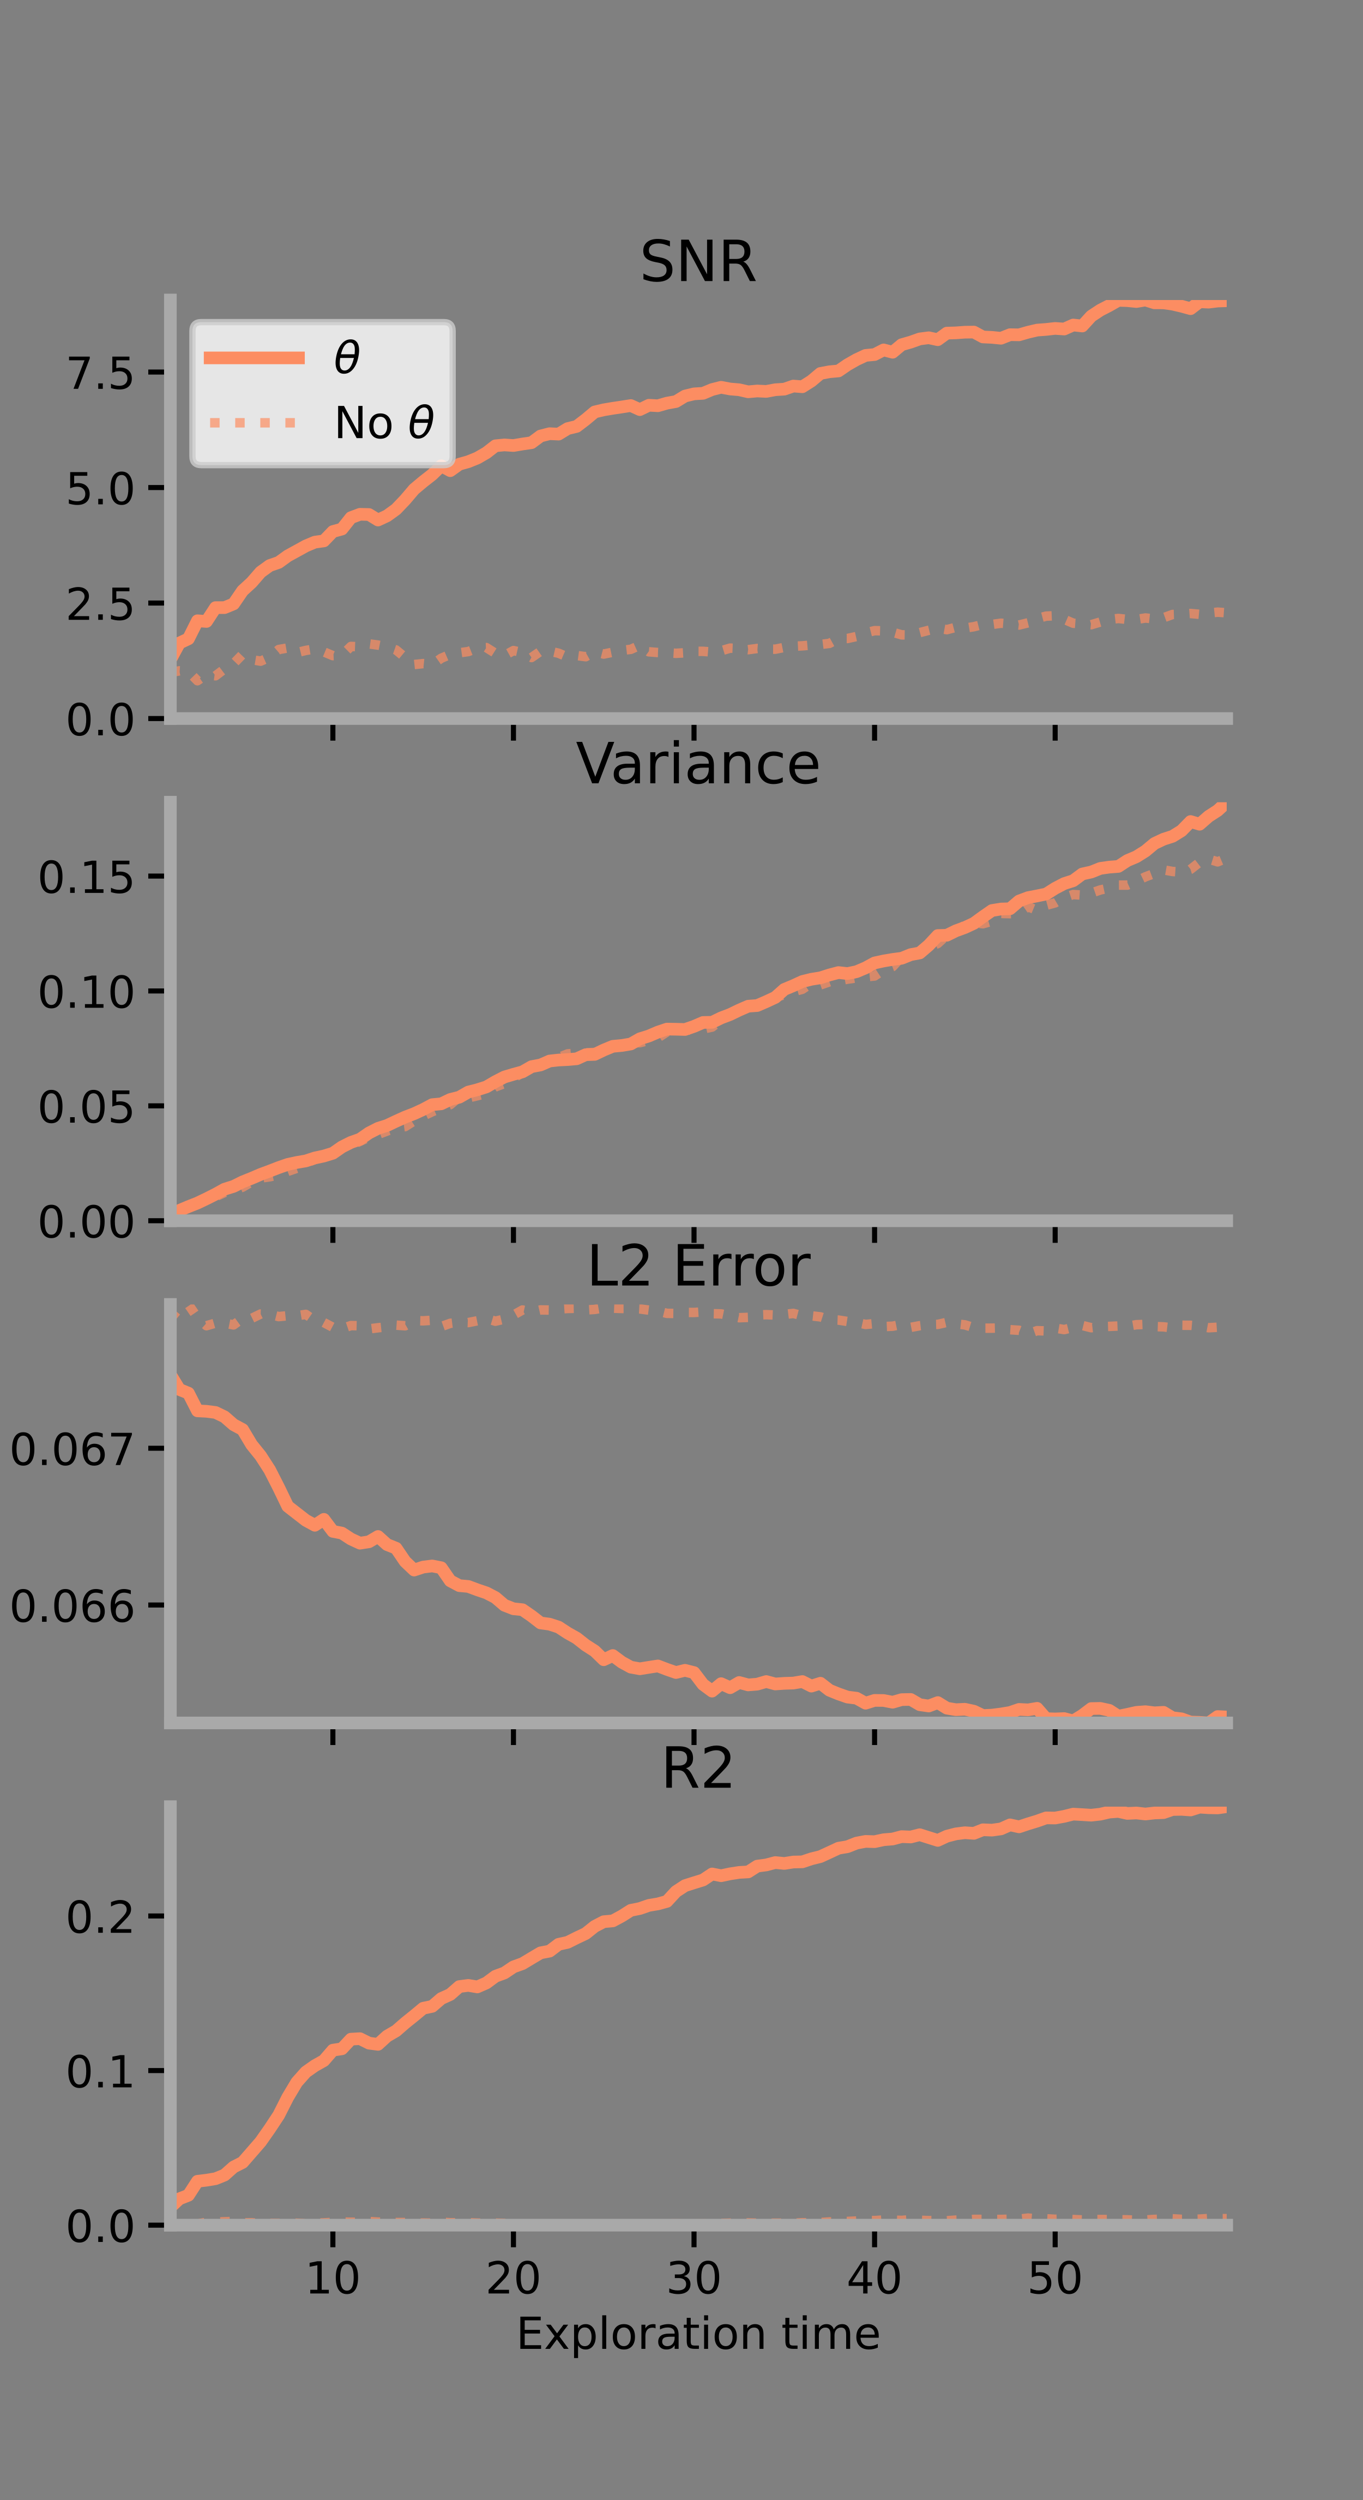 <?xml version="1.0" encoding="utf-8" standalone="no"?>
<!DOCTYPE svg PUBLIC "-//W3C//DTD SVG 1.1//EN"
  "http://www.w3.org/Graphics/SVG/1.1/DTD/svg11.dtd">
<!-- Created with matplotlib (https://matplotlib.org/) -->
<svg height="396pt" version="1.1" viewBox="0 0 216 396" width="216pt" xmlns="http://www.w3.org/2000/svg" xmlns:xlink="http://www.w3.org/1999/xlink">
 <rect x="0" y="0" width="216" height="396" fill="#808080" stroke="none"/>
 <defs>
  <style type="text/css">*{stroke-linecap:butt;stroke-linejoin:round;}</style>
 </defs>
 <g id="figure_1">
  <g id="patch_1">
   <path d="M 0 396 
L 216 396 
L 216 0 
L 0 0 
z
" style="fill:none;"/>
  </g>
  <g id="axes_1">
   <g id="patch_2">
    <path d="M 27 113.807 
L 194.4 113.807 
L 194.4 47.52 
L 27 47.52 
z
" style="fill:none;"/>
   </g>
   <g id="matplotlib.axis_1">
    <g id="xtick_1">
     <g id="line2d_1">
      <defs>
       <path d="M 0 0 
L 0 3.5 
" id="m06e6e4e1d8" style="stroke:#000000;stroke-width:0.8;"/>
      </defs>
      <g>
       <use style="stroke:#000000;stroke-width:0.8;" x="52.754" xlink:href="#m06e6e4e1d8" y="113.807"/>
      </g>
     </g>
    </g>
    <g id="xtick_2">
     <g id="line2d_2">
      <g>
       <use style="stroke:#000000;stroke-width:0.8;" x="81.369" xlink:href="#m06e6e4e1d8" y="113.807"/>
      </g>
     </g>
    </g>
    <g id="xtick_3">
     <g id="line2d_3">
      <g>
       <use style="stroke:#000000;stroke-width:0.8;" x="109.984" xlink:href="#m06e6e4e1d8" y="113.807"/>
      </g>
     </g>
    </g>
    <g id="xtick_4">
     <g id="line2d_4">
      <g>
       <use style="stroke:#000000;stroke-width:0.8;" x="138.599" xlink:href="#m06e6e4e1d8" y="113.807"/>
      </g>
     </g>
    </g>
    <g id="xtick_5">
     <g id="line2d_5">
      <g>
       <use style="stroke:#000000;stroke-width:0.8;" x="167.215" xlink:href="#m06e6e4e1d8" y="113.807"/>
      </g>
     </g>
    </g>
   </g>
   <g id="matplotlib.axis_2">
    <g id="ytick_1">
     <g id="line2d_6">
      <defs>
       <path d="M 0 0 
L -3.5 0 
" id="m7961f5f1ba" style="stroke:#000000;stroke-width:0.8;"/>
      </defs>
      <g>
       <use style="stroke:#000000;stroke-width:0.8;" x="27" xlink:href="#m7961f5f1ba" y="113.807"/>
      </g>
     </g>
     <g id="text_1">
      <!-- 0.0 -->
      <g transform="translate(10.368 116.466)scale(0.07 -0.07)">
       <defs>
        <path d="M 31.781 66.406 
Q 24.172 66.406 20.328 58.906 
Q 16.5 51.422 16.5 36.375 
Q 16.5 21.391 20.328 13.891 
Q 24.172 6.391 31.781 6.391 
Q 39.453 6.391 43.281 13.891 
Q 47.125 21.391 47.125 36.375 
Q 47.125 51.422 43.281 58.906 
Q 39.453 66.406 31.781 66.406 
z
M 31.781 74.219 
Q 44.047 74.219 50.516 64.516 
Q 56.984 54.828 56.984 36.375 
Q 56.984 17.969 50.516 8.266 
Q 44.047 -1.422 31.781 -1.422 
Q 19.531 -1.422 13.062 8.266 
Q 6.594 17.969 6.594 36.375 
Q 6.594 54.828 13.062 64.516 
Q 19.531 74.219 31.781 74.219 
z
" id="DejaVuSans-48"/>
        <path d="M 10.688 12.406 
L 21 12.406 
L 21 0 
L 10.688 0 
z
" id="DejaVuSans-46"/>
       </defs>
       <use xlink:href="#DejaVuSans-48"/>
       <use x="63.623" xlink:href="#DejaVuSans-46"/>
       <use x="95.41" xlink:href="#DejaVuSans-48"/>
      </g>
     </g>
    </g>
    <g id="ytick_2">
     <g id="line2d_7">
      <g>
       <use style="stroke:#000000;stroke-width:0.8;" x="27" xlink:href="#m7961f5f1ba" y="95.514"/>
      </g>
     </g>
     <g id="text_2">
      <!-- 2.5 -->
      <g transform="translate(10.368 98.174)scale(0.07 -0.07)">
       <defs>
        <path d="M 19.188 8.297 
L 53.609 8.297 
L 53.609 0 
L 7.328 0 
L 7.328 8.297 
Q 12.938 14.109 22.625 23.891 
Q 32.328 33.688 34.812 36.531 
Q 39.547 41.844 41.422 45.531 
Q 43.312 49.219 43.312 52.781 
Q 43.312 58.594 39.234 62.25 
Q 35.156 65.922 28.609 65.922 
Q 23.969 65.922 18.812 64.312 
Q 13.672 62.703 7.812 59.422 
L 7.812 69.391 
Q 13.766 71.781 18.938 73 
Q 24.125 74.219 28.422 74.219 
Q 39.75 74.219 46.484 68.547 
Q 53.219 62.891 53.219 53.422 
Q 53.219 48.922 51.531 44.891 
Q 49.859 40.875 45.406 35.406 
Q 44.188 33.984 37.641 27.219 
Q 31.109 20.453 19.188 8.297 
z
" id="DejaVuSans-50"/>
        <path d="M 10.797 72.906 
L 49.516 72.906 
L 49.516 64.594 
L 19.828 64.594 
L 19.828 46.734 
Q 21.969 47.469 24.109 47.828 
Q 26.266 48.188 28.422 48.188 
Q 40.625 48.188 47.75 41.5 
Q 54.891 34.812 54.891 23.391 
Q 54.891 11.625 47.562 5.094 
Q 40.234 -1.422 26.906 -1.422 
Q 22.312 -1.422 17.547 -0.641 
Q 12.797 0.141 7.719 1.703 
L 7.719 11.625 
Q 12.109 9.234 16.797 8.062 
Q 21.484 6.891 26.703 6.891 
Q 35.156 6.891 40.078 11.328 
Q 45.016 15.766 45.016 23.391 
Q 45.016 31 40.078 35.438 
Q 35.156 39.891 26.703 39.891 
Q 22.75 39.891 18.812 39.016 
Q 14.891 38.141 10.797 36.281 
z
" id="DejaVuSans-53"/>
       </defs>
       <use xlink:href="#DejaVuSans-50"/>
       <use x="63.623" xlink:href="#DejaVuSans-46"/>
       <use x="95.41" xlink:href="#DejaVuSans-53"/>
      </g>
     </g>
    </g>
    <g id="ytick_3">
     <g id="line2d_8">
      <g>
       <use style="stroke:#000000;stroke-width:0.8;" x="27" xlink:href="#m7961f5f1ba" y="77.221"/>
      </g>
     </g>
     <g id="text_3">
      <!-- 5.0 -->
      <g transform="translate(10.368 79.881)scale(0.07 -0.07)">
       <use xlink:href="#DejaVuSans-53"/>
       <use x="63.623" xlink:href="#DejaVuSans-46"/>
       <use x="95.41" xlink:href="#DejaVuSans-48"/>
      </g>
     </g>
    </g>
    <g id="ytick_4">
     <g id="line2d_9">
      <g>
       <use style="stroke:#000000;stroke-width:0.8;" x="27" xlink:href="#m7961f5f1ba" y="58.929"/>
      </g>
     </g>
     <g id="text_4">
      <!-- 7.5 -->
      <g transform="translate(10.368 61.588)scale(0.07 -0.07)">
       <defs>
        <path d="M 8.203 72.906 
L 55.078 72.906 
L 55.078 68.703 
L 28.609 0 
L 18.312 0 
L 43.219 64.594 
L 8.203 64.594 
z
" id="DejaVuSans-55"/>
       </defs>
       <use xlink:href="#DejaVuSans-55"/>
       <use x="63.623" xlink:href="#DejaVuSans-46"/>
       <use x="95.41" xlink:href="#DejaVuSans-53"/>
      </g>
     </g>
    </g>
   </g>
   <g id="line2d_10">
    <path clip-path="url(#p015dbacd4c)" d="M 27 104.495 
L 28.431 101.851 
L 29.861 101.179 
L 31.292 98.324 
L 32.723 98.431 
L 34.154 96.24 
L 35.585 96.238 
L 37.015 95.652 
L 38.446 93.563 
L 39.877 92.253 
L 41.308 90.607 
L 42.739 89.575 
L 44.169 89.08 
L 45.6 88.045 
L 47.031 87.262 
L 48.462 86.471 
L 49.892 85.87 
L 51.323 85.674 
L 52.754 84.189 
L 54.185 83.796 
L 55.615 81.993 
L 57.046 81.457 
L 58.477 81.492 
L 59.908 82.368 
L 61.338 81.701 
L 62.769 80.664 
L 64.2 79.164 
L 65.63 77.487 
L 67.061 76.289 
L 68.492 75.17 
L 69.923 73.772 
L 71.354 74.55 
L 72.785 73.527 
L 74.216 73.124 
L 75.646 72.547 
L 77.077 71.72 
L 78.508 70.609 
L 79.939 70.471 
L 81.369 70.568 
L 82.8 70.325 
L 84.231 70.117 
L 85.662 69.058 
L 87.093 68.693 
L 88.523 68.759 
L 89.954 67.886 
L 91.385 67.537 
L 92.816 66.446 
L 94.246 65.249 
L 95.677 64.913 
L 97.108 64.672 
L 98.539 64.46 
L 99.969 64.233 
L 101.4 64.881 
L 102.831 64.187 
L 104.261 64.267 
L 105.692 63.856 
L 107.123 63.601 
L 108.554 62.731 
L 109.984 62.384 
L 111.415 62.298 
L 112.846 61.701 
L 114.277 61.341 
L 115.708 61.612 
L 117.138 61.733 
L 118.569 62.058 
L 120 61.928 
L 121.43 61.996 
L 122.861 61.729 
L 124.292 61.638 
L 125.723 61.147 
L 127.153 61.257 
L 128.584 60.351 
L 130.015 59.151 
L 131.446 58.883 
L 132.877 58.753 
L 134.307 57.773 
L 135.738 56.958 
L 137.169 56.293 
L 138.6 56.156 
L 140.03 55.421 
L 141.461 55.792 
L 142.892 54.599 
L 144.323 54.189 
L 145.754 53.682 
L 147.184 53.498 
L 148.615 53.806 
L 150.046 52.765 
L 151.477 52.721 
L 152.907 52.617 
L 154.338 52.598 
L 155.769 53.37 
L 157.2 53.435 
L 158.631 53.577 
L 160.062 53.011 
L 161.492 53.033 
L 162.923 52.62 
L 164.354 52.284 
L 165.785 52.178 
L 167.215 52.017 
L 168.646 52.115 
L 170.077 51.479 
L 171.508 51.635 
L 172.938 50.072 
L 174.369 49.127 
L 175.8 48.388 
L 177.231 47.57 
L 178.662 47.617 
L 180.092 47.761 
L 181.523 47.52 
L 182.954 47.968 
L 184.385 47.969 
L 185.815 48.17 
L 187.246 48.503 
L 188.677 48.892 
L 190.108 47.795 
L 191.538 47.858 
L 192.969 47.681 
L 194.4 47.637 
" style="fill:none;stroke:#fc8d62;stroke-linecap:square;stroke-width:2;"/>
   </g>
   <g id="line2d_11">
    <path clip-path="url(#p015dbacd4c)" d="M 27 106.518 
L 28.431 106.252 
L 29.861 106.35 
L 31.292 107.82 
L 32.723 106.844 
L 34.154 107.036 
L 35.585 105.951 
L 37.015 105.114 
L 38.446 103.635 
L 39.877 104.481 
L 41.308 104.722 
L 42.739 104.086 
L 44.169 102.877 
L 45.6 102.629 
L 47.031 103.37 
L 48.462 103.018 
L 49.892 102.79 
L 51.323 103.252 
L 52.754 103.849 
L 54.185 103.784 
L 55.615 102.388 
L 57.046 102.445 
L 58.477 101.979 
L 59.908 102.176 
L 61.338 102.452 
L 62.769 102.946 
L 64.2 104.132 
L 65.63 105.256 
L 67.061 105.104 
L 68.492 105.253 
L 69.923 104.26 
L 71.354 103.647 
L 72.785 103.397 
L 74.216 103.2 
L 75.646 102.637 
L 77.077 102.57 
L 78.508 103.472 
L 79.939 103.835 
L 81.369 103.04 
L 82.8 103.362 
L 84.231 104.146 
L 85.662 103.151 
L 87.093 103.136 
L 88.523 103.465 
L 89.954 104.073 
L 91.385 103.823 
L 92.816 104.018 
L 94.246 103.223 
L 95.677 103.596 
L 97.108 103.3 
L 98.539 103.009 
L 99.969 102.848 
L 101.4 102.206 
L 102.831 103.239 
L 104.261 103.351 
L 105.692 103.39 
L 107.123 103.478 
L 108.554 103.396 
L 109.984 103.157 
L 111.415 103.164 
L 112.846 103.275 
L 114.277 103.078 
L 115.708 102.656 
L 117.138 102.714 
L 118.569 102.902 
L 120 102.711 
L 121.43 102.819 
L 122.861 102.825 
L 124.292 102.541 
L 125.723 102.361 
L 127.153 102.295 
L 128.584 102.169 
L 130.015 102.078 
L 131.446 101.905 
L 132.877 101.119 
L 134.307 101.128 
L 135.738 100.813 
L 137.169 100.248 
L 138.6 99.887 
L 140.03 99.922 
L 141.461 100.142 
L 142.892 100.552 
L 144.323 100.571 
L 145.754 100.201 
L 147.184 99.826 
L 148.615 99.48 
L 150.046 99.732 
L 151.477 99.359 
L 152.907 99.492 
L 154.338 99.261 
L 155.769 98.904 
L 157.2 98.906 
L 158.631 98.711 
L 160.062 98.823 
L 161.492 98.999 
L 162.923 98.644 
L 164.354 97.963 
L 165.785 97.587 
L 167.215 97.525 
L 168.646 98.093 
L 170.077 98.713 
L 171.508 98.813 
L 172.938 98.944 
L 174.369 98.519 
L 175.8 98.124 
L 177.231 97.954 
L 178.662 98.116 
L 180.092 98.113 
L 181.523 97.882 
L 182.954 98.038 
L 184.385 97.845 
L 185.815 97.326 
L 187.246 97.278 
L 188.677 97.172 
L 190.108 97.302 
L 191.538 97.1 
L 192.969 96.959 
L 194.4 97.062 
" style="fill:none;stroke:#fc8d62;stroke-dasharray:1.5,2.475;stroke-dashoffset:0;stroke-opacity:0.7;stroke-width:1.5;"/>
   </g>
   <g id="patch_3">
    <path d="M 27 113.807 
L 27 47.52 
" style="fill:none;stroke:#a9a9a9;stroke-linecap:square;stroke-linejoin:miter;stroke-width:2;"/>
   </g>
   <g id="patch_4">
    <path d="M 194.4 113.807 
L 194.4 47.52 
" style="fill:none;"/>
   </g>
   <g id="patch_5">
    <path d="M 27 113.807 
L 194.4 113.807 
" style="fill:none;stroke:#a9a9a9;stroke-linecap:square;stroke-linejoin:miter;stroke-width:2;"/>
   </g>
   <g id="patch_6">
    <path d="M 27 47.52 
L 194.4 47.52 
" style="fill:none;"/>
   </g>
   <g id="text_5">
    <!-- SNR -->
    <g transform="translate(101.35 44.52)scale(0.09 -0.09)">
     <defs>
      <path d="M 53.516 70.516 
L 53.516 60.891 
Q 47.906 63.578 42.922 64.891 
Q 37.938 66.219 33.297 66.219 
Q 25.25 66.219 20.875 63.094 
Q 16.5 59.969 16.5 54.203 
Q 16.5 49.359 19.406 46.891 
Q 22.312 44.438 30.422 42.922 
L 36.375 41.703 
Q 47.406 39.594 52.656 34.297 
Q 57.906 29 57.906 20.125 
Q 57.906 9.516 50.797 4.047 
Q 43.703 -1.422 29.984 -1.422 
Q 24.812 -1.422 18.969 -0.25 
Q 13.141 0.922 6.891 3.219 
L 6.891 13.375 
Q 12.891 10.016 18.656 8.297 
Q 24.422 6.594 29.984 6.594 
Q 38.422 6.594 43.016 9.906 
Q 47.609 13.234 47.609 19.391 
Q 47.609 24.75 44.312 27.781 
Q 41.016 30.812 33.5 32.328 
L 27.484 33.5 
Q 16.453 35.688 11.516 40.375 
Q 6.594 45.062 6.594 53.422 
Q 6.594 63.094 13.406 68.656 
Q 20.219 74.219 32.172 74.219 
Q 37.312 74.219 42.625 73.281 
Q 47.953 72.359 53.516 70.516 
z
" id="DejaVuSans-83"/>
      <path d="M 9.812 72.906 
L 23.094 72.906 
L 55.422 11.922 
L 55.422 72.906 
L 64.984 72.906 
L 64.984 0 
L 51.703 0 
L 19.391 60.984 
L 19.391 0 
L 9.812 0 
z
" id="DejaVuSans-78"/>
      <path d="M 44.391 34.188 
Q 47.562 33.109 50.562 29.594 
Q 53.562 26.078 56.594 19.922 
L 66.609 0 
L 56 0 
L 46.688 18.703 
Q 43.062 26.031 39.672 28.422 
Q 36.281 30.812 30.422 30.812 
L 19.672 30.812 
L 19.672 0 
L 9.812 0 
L 9.812 72.906 
L 32.078 72.906 
Q 44.578 72.906 50.734 67.672 
Q 56.891 62.453 56.891 51.906 
Q 56.891 45.016 53.688 40.469 
Q 50.484 35.938 44.391 34.188 
z
M 19.672 64.797 
L 19.672 38.922 
L 32.078 38.922 
Q 39.203 38.922 42.844 42.219 
Q 46.484 45.516 46.484 51.906 
Q 46.484 58.297 42.844 61.547 
Q 39.203 64.797 32.078 64.797 
z
" id="DejaVuSans-82"/>
     </defs>
     <use xlink:href="#DejaVuSans-83"/>
     <use x="63.477" xlink:href="#DejaVuSans-78"/>
     <use x="138.281" xlink:href="#DejaVuSans-82"/>
    </g>
   </g>
   <g id="legend_1">
    <g id="patch_7">
     <path d="M 31.9 73.669 
L 70.33 73.669 
Q 71.73 73.669 71.73 72.269 
L 71.73 52.42 
Q 71.73 51.02 70.33 51.02 
L 31.9 51.02 
Q 30.5 51.02 30.5 52.42 
L 30.5 72.269 
Q 30.5 73.669 31.9 73.669 
z
" style="fill:#ffffff;opacity:0.8;stroke:#cccccc;stroke-linejoin:miter;"/>
    </g>
    <g id="line2d_12">
     <path d="M 33.3 56.689 
L 47.3 56.689 
" style="fill:none;stroke:#fc8d62;stroke-linecap:square;stroke-width:2;"/>
    </g>
    <g id="line2d_13"/>
    <g id="text_6">
     <!-- $\theta$ -->
     <g transform="translate(52.9 59.139)scale(0.07 -0.07)">
      <defs>
       <path d="M 45.516 34.672 
L 14.453 34.672 
Q 12.359 20.062 14.5 13.875 
Q 17.188 6.25 24.469 6.25 
Q 31.781 6.25 37.359 13.922 
Q 42.234 20.656 45.516 34.672 
z
M 47.016 42.969 
Q 48.344 56.844 46.625 61.719 
Q 43.953 69.438 36.766 69.438 
Q 29.297 69.438 23.828 61.812 
Q 19.531 55.672 16.156 42.969 
z
M 38.188 76.766 
Q 49.906 76.766 54.594 66.406 
Q 59.281 56.109 55.719 37.844 
Q 52.203 19.625 43.453 9.281 
Q 34.766 -1.125 23.047 -1.125 
Q 11.281 -1.125 6.641 9.281 
Q 2 19.625 5.516 37.844 
Q 9.078 56.109 17.719 66.406 
Q 26.422 76.766 38.188 76.766 
z
" id="DejaVuSans-Oblique-952"/>
      </defs>
      <use transform="translate(0 0.234)" xlink:href="#DejaVuSans-Oblique-952"/>
     </g>
    </g>
    <g id="line2d_14">
     <path d="M 33.3 66.964 
L 47.3 66.964 
" style="fill:none;stroke:#fc8d62;stroke-dasharray:1.5,2.475;stroke-dashoffset:0;stroke-opacity:0.7;stroke-width:1.5;"/>
    </g>
    <g id="line2d_15"/>
    <g id="text_7">
     <!-- No $\theta$ -->
     <g transform="translate(52.9 69.414)scale(0.07 -0.07)">
      <defs>
       <path d="M 30.609 48.391 
Q 23.391 48.391 19.188 42.75 
Q 14.984 37.109 14.984 27.297 
Q 14.984 17.484 19.156 11.844 
Q 23.344 6.203 30.609 6.203 
Q 37.797 6.203 41.984 11.859 
Q 46.188 17.531 46.188 27.297 
Q 46.188 37.016 41.984 42.703 
Q 37.797 48.391 30.609 48.391 
z
M 30.609 56 
Q 42.328 56 49.016 48.375 
Q 55.719 40.766 55.719 27.297 
Q 55.719 13.875 49.016 6.219 
Q 42.328 -1.422 30.609 -1.422 
Q 18.844 -1.422 12.172 6.219 
Q 5.516 13.875 5.516 27.297 
Q 5.516 40.766 12.172 48.375 
Q 18.844 56 30.609 56 
z
" id="DejaVuSans-111"/>
       <path id="DejaVuSans-32"/>
      </defs>
      <use transform="translate(0 0.234)" xlink:href="#DejaVuSans-78"/>
      <use transform="translate(74.805 0.234)" xlink:href="#DejaVuSans-111"/>
      <use transform="translate(135.986 0.234)" xlink:href="#DejaVuSans-32"/>
      <use transform="translate(167.773 0.234)" xlink:href="#DejaVuSans-Oblique-952"/>
     </g>
    </g>
   </g>
  </g>
  <g id="axes_2">
   <g id="patch_8">
    <path d="M 27 193.351 
L 194.4 193.351 
L 194.4 127.064 
L 27 127.064 
z
" style="fill:none;"/>
   </g>
   <g id="matplotlib.axis_3">
    <g id="xtick_6">
     <g id="line2d_16">
      <g>
       <use style="stroke:#000000;stroke-width:0.8;" x="52.754" xlink:href="#m06e6e4e1d8" y="193.351"/>
      </g>
     </g>
    </g>
    <g id="xtick_7">
     <g id="line2d_17">
      <g>
       <use style="stroke:#000000;stroke-width:0.8;" x="81.369" xlink:href="#m06e6e4e1d8" y="193.351"/>
      </g>
     </g>
    </g>
    <g id="xtick_8">
     <g id="line2d_18">
      <g>
       <use style="stroke:#000000;stroke-width:0.8;" x="109.984" xlink:href="#m06e6e4e1d8" y="193.351"/>
      </g>
     </g>
    </g>
    <g id="xtick_9">
     <g id="line2d_19">
      <g>
       <use style="stroke:#000000;stroke-width:0.8;" x="138.599" xlink:href="#m06e6e4e1d8" y="193.351"/>
      </g>
     </g>
    </g>
    <g id="xtick_10">
     <g id="line2d_20">
      <g>
       <use style="stroke:#000000;stroke-width:0.8;" x="167.215" xlink:href="#m06e6e4e1d8" y="193.351"/>
      </g>
     </g>
    </g>
   </g>
   <g id="matplotlib.axis_4">
    <g id="ytick_5">
     <g id="line2d_21">
      <g>
       <use style="stroke:#000000;stroke-width:0.8;" x="27" xlink:href="#m7961f5f1ba" y="193.351"/>
      </g>
     </g>
     <g id="text_8">
      <!-- 0.00 -->
      <g transform="translate(5.914 196.011)scale(0.07 -0.07)">
       <use xlink:href="#DejaVuSans-48"/>
       <use x="63.623" xlink:href="#DejaVuSans-46"/>
       <use x="95.41" xlink:href="#DejaVuSans-48"/>
       <use x="159.033" xlink:href="#DejaVuSans-48"/>
      </g>
     </g>
    </g>
    <g id="ytick_6">
     <g id="line2d_22">
      <g>
       <use style="stroke:#000000;stroke-width:0.8;" x="27" xlink:href="#m7961f5f1ba" y="175.155"/>
      </g>
     </g>
     <g id="text_9">
      <!-- 0.05 -->
      <g transform="translate(5.914 177.815)scale(0.07 -0.07)">
       <use xlink:href="#DejaVuSans-48"/>
       <use x="63.623" xlink:href="#DejaVuSans-46"/>
       <use x="95.41" xlink:href="#DejaVuSans-48"/>
       <use x="159.033" xlink:href="#DejaVuSans-53"/>
      </g>
     </g>
    </g>
    <g id="ytick_7">
     <g id="line2d_23">
      <g>
       <use style="stroke:#000000;stroke-width:0.8;" x="27" xlink:href="#m7961f5f1ba" y="156.959"/>
      </g>
     </g>
     <g id="text_10">
      <!-- 0.10 -->
      <g transform="translate(5.914 159.619)scale(0.07 -0.07)">
       <defs>
        <path d="M 12.406 8.297 
L 28.516 8.297 
L 28.516 63.922 
L 10.984 60.406 
L 10.984 69.391 
L 28.422 72.906 
L 38.281 72.906 
L 38.281 8.297 
L 54.391 8.297 
L 54.391 0 
L 12.406 0 
z
" id="DejaVuSans-49"/>
       </defs>
       <use xlink:href="#DejaVuSans-48"/>
       <use x="63.623" xlink:href="#DejaVuSans-46"/>
       <use x="95.41" xlink:href="#DejaVuSans-49"/>
       <use x="159.033" xlink:href="#DejaVuSans-48"/>
      </g>
     </g>
    </g>
    <g id="ytick_8">
     <g id="line2d_24">
      <g>
       <use style="stroke:#000000;stroke-width:0.8;" x="27" xlink:href="#m7961f5f1ba" y="138.763"/>
      </g>
     </g>
     <g id="text_11">
      <!-- 0.15 -->
      <g transform="translate(5.914 141.423)scale(0.07 -0.07)">
       <use xlink:href="#DejaVuSans-48"/>
       <use x="63.623" xlink:href="#DejaVuSans-46"/>
       <use x="95.41" xlink:href="#DejaVuSans-49"/>
       <use x="159.033" xlink:href="#DejaVuSans-53"/>
      </g>
     </g>
    </g>
   </g>
   <g id="line2d_25">
    <path clip-path="url(#p2325806e63)" d="M 27 192.267 
L 28.431 191.718 
L 29.861 191.113 
L 31.292 190.551 
L 32.723 189.868 
L 34.154 189.147 
L 35.585 188.354 
L 37.015 187.907 
L 38.446 187.197 
L 39.877 186.624 
L 41.308 186.01 
L 42.739 185.48 
L 44.169 184.928 
L 45.6 184.43 
L 47.031 184.12 
L 48.462 183.876 
L 49.892 183.407 
L 51.323 183.1 
L 52.754 182.66 
L 54.185 181.662 
L 55.615 180.943 
L 57.046 180.44 
L 58.477 179.446 
L 59.908 178.715 
L 61.338 178.262 
L 62.769 177.586 
L 64.2 176.939 
L 65.63 176.39 
L 67.061 175.731 
L 68.492 174.966 
L 69.923 174.831 
L 71.354 174.146 
L 72.785 173.785 
L 74.216 172.969 
L 75.646 172.607 
L 77.077 172.155 
L 78.508 171.318 
L 79.939 170.583 
L 81.369 170.157 
L 82.8 169.77 
L 84.231 168.947 
L 85.662 168.677 
L 87.093 168.052 
L 88.523 167.896 
L 89.954 167.826 
L 91.385 167.699 
L 92.816 167.052 
L 94.246 167.002 
L 95.677 166.317 
L 97.108 165.725 
L 98.539 165.592 
L 99.969 165.353 
L 101.4 164.534 
L 102.831 164.087 
L 104.261 163.474 
L 105.692 162.996 
L 107.123 163.02 
L 108.554 163.059 
L 109.984 162.566 
L 111.415 161.947 
L 112.846 161.922 
L 114.277 161.227 
L 115.708 160.683 
L 117.138 159.991 
L 118.569 159.369 
L 120 159.265 
L 121.43 158.646 
L 122.861 157.981 
L 124.292 156.712 
L 125.723 156.118 
L 127.153 155.458 
L 128.584 155.105 
L 130.015 154.875 
L 131.446 154.419 
L 132.877 154.044 
L 134.307 154.204 
L 135.738 153.904 
L 137.169 153.297 
L 138.6 152.519 
L 140.03 152.206 
L 141.461 151.964 
L 142.892 151.778 
L 144.323 151.203 
L 145.754 150.936 
L 147.184 149.717 
L 148.615 148.177 
L 150.046 148.136 
L 151.477 147.433 
L 152.907 146.911 
L 154.338 146.248 
L 155.769 145.204 
L 157.2 144.214 
L 158.631 143.979 
L 160.062 143.936 
L 161.492 142.712 
L 162.923 142.174 
L 164.354 141.901 
L 165.785 141.607 
L 167.215 140.698 
L 168.646 139.951 
L 170.077 139.493 
L 171.508 138.431 
L 172.938 138.115 
L 174.369 137.545 
L 175.8 137.342 
L 177.231 137.232 
L 178.662 136.3 
L 180.092 135.695 
L 181.523 134.794 
L 182.954 133.601 
L 184.385 132.926 
L 185.815 132.465 
L 187.246 131.581 
L 188.677 130.121 
L 190.108 130.549 
L 191.538 129.303 
L 192.969 128.378 
L 194.4 127.064 
" style="fill:none;stroke:#fc8d62;stroke-linecap:square;stroke-width:2;"/>
   </g>
   <g id="line2d_26">
    <path clip-path="url(#p2325806e63)" d="M 27 192.299 
L 28.431 191.735 
L 29.861 191.109 
L 31.292 190.515 
L 32.723 190.102 
L 34.154 189.547 
L 35.585 188.883 
L 37.015 188.563 
L 38.446 188.033 
L 39.877 187.196 
L 41.308 186.596 
L 42.739 186.392 
L 44.169 186.092 
L 45.6 185.536 
L 47.031 185.043 
L 48.462 184.236 
L 49.892 183.647 
L 51.323 183.178 
L 52.754 182.537 
L 54.185 181.71 
L 55.615 181.414 
L 57.046 180.779 
L 58.477 180.091 
L 59.908 179.685 
L 61.338 179.145 
L 62.769 178.648 
L 64.2 178.444 
L 65.63 177.541 
L 67.061 176.764 
L 68.492 176.09 
L 69.923 175.505 
L 71.354 174.967 
L 72.785 173.764 
L 74.216 173.892 
L 75.646 173.556 
L 77.077 173.183 
L 78.508 172.152 
L 79.939 171.619 
L 81.369 170.77 
L 82.8 169.903 
L 84.231 169.532 
L 85.662 168.602 
L 87.093 168.152 
L 88.523 167.499 
L 89.954 166.921 
L 91.385 166.808 
L 92.816 166.753 
L 94.246 166.698 
L 95.677 166.144 
L 97.108 165.935 
L 98.539 165.622 
L 99.969 165.193 
L 101.4 165.152 
L 102.831 164.795 
L 104.261 164.371 
L 105.692 163.449 
L 107.123 162.812 
L 108.554 162.882 
L 109.984 163.371 
L 111.415 162.984 
L 112.846 162.679 
L 114.277 161.566 
L 115.708 160.764 
L 117.138 160.332 
L 118.569 159.253 
L 120 159.132 
L 121.43 158.593 
L 122.861 157.965 
L 124.292 157.558 
L 125.723 157.072 
L 127.153 156.688 
L 128.584 155.724 
L 130.015 156.001 
L 131.446 155.506 
L 132.877 155.345 
L 134.307 155.089 
L 135.738 154.883 
L 137.169 154.727 
L 138.6 154.585 
L 140.03 153.635 
L 141.461 153.108 
L 142.892 151.554 
L 144.323 151.37 
L 145.754 150.923 
L 147.184 150.059 
L 148.615 149.437 
L 150.046 148.144 
L 151.477 147.389 
L 152.907 146.562 
L 154.338 146.167 
L 155.769 146.311 
L 157.2 145.907 
L 158.631 144.679 
L 160.062 144.714 
L 161.492 144.63 
L 162.923 143.611 
L 164.354 144.201 
L 165.785 143.394 
L 167.215 143 
L 168.646 142.154 
L 170.077 141.685 
L 171.508 141.776 
L 172.938 141.451 
L 174.369 140.958 
L 175.8 140.651 
L 177.231 140.194 
L 178.662 140.19 
L 180.092 139.555 
L 181.523 138.879 
L 182.954 138.337 
L 184.385 137.779 
L 185.815 138.032 
L 187.246 138.129 
L 188.677 137.689 
L 190.108 136.57 
L 191.538 136.063 
L 192.969 136.509 
L 194.4 135.901 
" style="fill:none;stroke:#fc8d62;stroke-dasharray:1.5,2.475;stroke-dashoffset:0;stroke-opacity:0.7;stroke-width:1.5;"/>
   </g>
   <g id="patch_9">
    <path d="M 27 193.351 
L 27 127.064 
" style="fill:none;stroke:#a9a9a9;stroke-linecap:square;stroke-linejoin:miter;stroke-width:2;"/>
   </g>
   <g id="patch_10">
    <path d="M 194.4 193.351 
L 194.4 127.064 
" style="fill:none;"/>
   </g>
   <g id="patch_11">
    <path d="M 27 193.351 
L 194.4 193.351 
" style="fill:none;stroke:#a9a9a9;stroke-linecap:square;stroke-linejoin:miter;stroke-width:2;"/>
   </g>
   <g id="patch_12">
    <path d="M 27 127.064 
L 194.4 127.064 
" style="fill:none;"/>
   </g>
   <g id="text_12">
    <!-- Variance -->
    <g transform="translate(91.26 124.064)scale(0.09 -0.09)">
     <defs>
      <path d="M 28.609 0 
L 0.781 72.906 
L 11.078 72.906 
L 34.188 11.531 
L 57.328 72.906 
L 67.578 72.906 
L 39.797 0 
z
" id="DejaVuSans-86"/>
      <path d="M 34.281 27.484 
Q 23.391 27.484 19.188 25 
Q 14.984 22.516 14.984 16.5 
Q 14.984 11.719 18.141 8.906 
Q 21.297 6.109 26.703 6.109 
Q 34.188 6.109 38.703 11.406 
Q 43.219 16.703 43.219 25.484 
L 43.219 27.484 
z
M 52.203 31.203 
L 52.203 0 
L 43.219 0 
L 43.219 8.297 
Q 40.141 3.328 35.547 0.953 
Q 30.953 -1.422 24.312 -1.422 
Q 15.922 -1.422 10.953 3.297 
Q 6 8.016 6 15.922 
Q 6 25.141 12.172 29.828 
Q 18.359 34.516 30.609 34.516 
L 43.219 34.516 
L 43.219 35.406 
Q 43.219 41.609 39.141 45 
Q 35.062 48.391 27.688 48.391 
Q 23 48.391 18.547 47.266 
Q 14.109 46.141 10.016 43.891 
L 10.016 52.203 
Q 14.938 54.109 19.578 55.047 
Q 24.219 56 28.609 56 
Q 40.484 56 46.344 49.844 
Q 52.203 43.703 52.203 31.203 
z
" id="DejaVuSans-97"/>
      <path d="M 41.109 46.297 
Q 39.594 47.172 37.812 47.578 
Q 36.031 48 33.891 48 
Q 26.266 48 22.188 43.047 
Q 18.109 38.094 18.109 28.812 
L 18.109 0 
L 9.078 0 
L 9.078 54.688 
L 18.109 54.688 
L 18.109 46.188 
Q 20.953 51.172 25.484 53.578 
Q 30.031 56 36.531 56 
Q 37.453 56 38.578 55.875 
Q 39.703 55.766 41.062 55.516 
z
" id="DejaVuSans-114"/>
      <path d="M 9.422 54.688 
L 18.406 54.688 
L 18.406 0 
L 9.422 0 
z
M 9.422 75.984 
L 18.406 75.984 
L 18.406 64.594 
L 9.422 64.594 
z
" id="DejaVuSans-105"/>
      <path d="M 54.891 33.016 
L 54.891 0 
L 45.906 0 
L 45.906 32.719 
Q 45.906 40.484 42.875 44.328 
Q 39.844 48.188 33.797 48.188 
Q 26.516 48.188 22.312 43.547 
Q 18.109 38.922 18.109 30.906 
L 18.109 0 
L 9.078 0 
L 9.078 54.688 
L 18.109 54.688 
L 18.109 46.188 
Q 21.344 51.125 25.703 53.562 
Q 30.078 56 35.797 56 
Q 45.219 56 50.047 50.172 
Q 54.891 44.344 54.891 33.016 
z
" id="DejaVuSans-110"/>
      <path d="M 48.781 52.594 
L 48.781 44.188 
Q 44.969 46.297 41.141 47.344 
Q 37.312 48.391 33.406 48.391 
Q 24.656 48.391 19.812 42.844 
Q 14.984 37.312 14.984 27.297 
Q 14.984 17.281 19.812 11.734 
Q 24.656 6.203 33.406 6.203 
Q 37.312 6.203 41.141 7.25 
Q 44.969 8.297 48.781 10.406 
L 48.781 2.094 
Q 45.016 0.344 40.984 -0.531 
Q 36.969 -1.422 32.422 -1.422 
Q 20.062 -1.422 12.781 6.344 
Q 5.516 14.109 5.516 27.297 
Q 5.516 40.672 12.859 48.328 
Q 20.219 56 33.016 56 
Q 37.156 56 41.109 55.141 
Q 45.062 54.297 48.781 52.594 
z
" id="DejaVuSans-99"/>
      <path d="M 56.203 29.594 
L 56.203 25.203 
L 14.891 25.203 
Q 15.484 15.922 20.484 11.062 
Q 25.484 6.203 34.422 6.203 
Q 39.594 6.203 44.453 7.469 
Q 49.312 8.734 54.109 11.281 
L 54.109 2.781 
Q 49.266 0.734 44.188 -0.344 
Q 39.109 -1.422 33.891 -1.422 
Q 20.797 -1.422 13.156 6.188 
Q 5.516 13.812 5.516 26.812 
Q 5.516 40.234 12.766 48.109 
Q 20.016 56 32.328 56 
Q 43.359 56 49.781 48.891 
Q 56.203 41.797 56.203 29.594 
z
M 47.219 32.234 
Q 47.125 39.594 43.094 43.984 
Q 39.062 48.391 32.422 48.391 
Q 24.906 48.391 20.391 44.141 
Q 15.875 39.891 15.188 32.172 
z
" id="DejaVuSans-101"/>
     </defs>
     <use xlink:href="#DejaVuSans-86"/>
     <use x="60.658" xlink:href="#DejaVuSans-97"/>
     <use x="121.938" xlink:href="#DejaVuSans-114"/>
     <use x="163.051" xlink:href="#DejaVuSans-105"/>
     <use x="190.834" xlink:href="#DejaVuSans-97"/>
     <use x="252.113" xlink:href="#DejaVuSans-110"/>
     <use x="315.492" xlink:href="#DejaVuSans-99"/>
     <use x="370.473" xlink:href="#DejaVuSans-101"/>
    </g>
   </g>
  </g>
  <g id="axes_3">
   <g id="patch_13">
    <path d="M 27 272.896 
L 194.4 272.896 
L 194.4 206.609 
L 27 206.609 
z
" style="fill:none;"/>
   </g>
   <g id="matplotlib.axis_5">
    <g id="xtick_11">
     <g id="line2d_27">
      <g>
       <use style="stroke:#000000;stroke-width:0.8;" x="52.754" xlink:href="#m06e6e4e1d8" y="272.896"/>
      </g>
     </g>
    </g>
    <g id="xtick_12">
     <g id="line2d_28">
      <g>
       <use style="stroke:#000000;stroke-width:0.8;" x="81.369" xlink:href="#m06e6e4e1d8" y="272.896"/>
      </g>
     </g>
    </g>
    <g id="xtick_13">
     <g id="line2d_29">
      <g>
       <use style="stroke:#000000;stroke-width:0.8;" x="109.984" xlink:href="#m06e6e4e1d8" y="272.896"/>
      </g>
     </g>
    </g>
    <g id="xtick_14">
     <g id="line2d_30">
      <g>
       <use style="stroke:#000000;stroke-width:0.8;" x="138.599" xlink:href="#m06e6e4e1d8" y="272.896"/>
      </g>
     </g>
    </g>
    <g id="xtick_15">
     <g id="line2d_31">
      <g>
       <use style="stroke:#000000;stroke-width:0.8;" x="167.215" xlink:href="#m06e6e4e1d8" y="272.896"/>
      </g>
     </g>
    </g>
   </g>
   <g id="matplotlib.axis_6">
    <g id="ytick_9">
     <g id="line2d_32">
      <g>
       <use style="stroke:#000000;stroke-width:0.8;" x="27" xlink:href="#m7961f5f1ba" y="254.215"/>
      </g>
     </g>
     <g id="text_13">
      <!-- 0.066 -->
      <g transform="translate(1.46 256.874)scale(0.07 -0.07)">
       <defs>
        <path d="M 33.016 40.375 
Q 26.375 40.375 22.484 35.828 
Q 18.609 31.297 18.609 23.391 
Q 18.609 15.531 22.484 10.953 
Q 26.375 6.391 33.016 6.391 
Q 39.656 6.391 43.531 10.953 
Q 47.406 15.531 47.406 23.391 
Q 47.406 31.297 43.531 35.828 
Q 39.656 40.375 33.016 40.375 
z
M 52.594 71.297 
L 52.594 62.312 
Q 48.875 64.062 45.094 64.984 
Q 41.312 65.922 37.594 65.922 
Q 27.828 65.922 22.672 59.328 
Q 17.531 52.734 16.797 39.406 
Q 19.672 43.656 24.016 45.922 
Q 28.375 48.188 33.594 48.188 
Q 44.578 48.188 50.953 41.516 
Q 57.328 34.859 57.328 23.391 
Q 57.328 12.156 50.688 5.359 
Q 44.047 -1.422 33.016 -1.422 
Q 20.359 -1.422 13.672 8.266 
Q 6.984 17.969 6.984 36.375 
Q 6.984 53.656 15.188 63.938 
Q 23.391 74.219 37.203 74.219 
Q 40.922 74.219 44.703 73.484 
Q 48.484 72.75 52.594 71.297 
z
" id="DejaVuSans-54"/>
       </defs>
       <use xlink:href="#DejaVuSans-48"/>
       <use x="63.623" xlink:href="#DejaVuSans-46"/>
       <use x="95.41" xlink:href="#DejaVuSans-48"/>
       <use x="159.033" xlink:href="#DejaVuSans-54"/>
       <use x="222.656" xlink:href="#DejaVuSans-54"/>
      </g>
     </g>
    </g>
    <g id="ytick_10">
     <g id="line2d_33">
      <g>
       <use style="stroke:#000000;stroke-width:0.8;" x="27" xlink:href="#m7961f5f1ba" y="229.386"/>
      </g>
     </g>
     <g id="text_14">
      <!-- 0.067 -->
      <g transform="translate(1.46 232.045)scale(0.07 -0.07)">
       <use xlink:href="#DejaVuSans-48"/>
       <use x="63.623" xlink:href="#DejaVuSans-46"/>
       <use x="95.41" xlink:href="#DejaVuSans-48"/>
       <use x="159.033" xlink:href="#DejaVuSans-54"/>
       <use x="222.656" xlink:href="#DejaVuSans-55"/>
      </g>
     </g>
    </g>
   </g>
   <g id="line2d_34">
    <path clip-path="url(#p2fd163a157)" d="M 27 217.734 
L 28.431 220.08 
L 29.861 220.661 
L 31.292 223.461 
L 32.723 223.535 
L 34.154 223.718 
L 35.585 224.409 
L 37.015 225.658 
L 38.446 226.424 
L 39.877 228.822 
L 41.308 230.594 
L 42.739 232.813 
L 44.169 235.619 
L 45.6 238.579 
L 47.031 239.694 
L 48.462 240.803 
L 49.892 241.586 
L 51.323 240.649 
L 52.754 242.554 
L 54.185 242.828 
L 55.615 243.763 
L 57.046 244.423 
L 58.477 244.199 
L 59.908 243.36 
L 61.338 244.645 
L 62.769 245.219 
L 64.2 247.324 
L 65.63 248.679 
L 67.061 248.208 
L 68.492 248.028 
L 69.923 248.312 
L 71.354 250.386 
L 72.785 251.146 
L 74.216 251.276 
L 75.646 251.807 
L 77.077 252.291 
L 78.508 253.032 
L 79.939 254.253 
L 81.369 254.812 
L 82.8 254.962 
L 84.231 255.95 
L 85.662 257.056 
L 87.093 257.253 
L 88.523 257.716 
L 89.954 258.653 
L 91.385 259.457 
L 92.816 260.579 
L 94.246 261.494 
L 95.677 262.884 
L 97.108 262.214 
L 98.539 263.275 
L 99.969 264.059 
L 101.4 264.318 
L 102.831 264.086 
L 104.261 263.866 
L 105.692 264.412 
L 107.123 264.909 
L 108.554 264.558 
L 109.984 264.918 
L 111.415 266.796 
L 112.846 267.856 
L 114.277 266.674 
L 115.708 267.316 
L 117.138 266.488 
L 118.569 266.869 
L 120 266.753 
L 121.43 266.338 
L 122.861 266.724 
L 124.292 266.622 
L 125.723 266.579 
L 127.153 266.339 
L 128.584 267.06 
L 130.015 266.607 
L 131.446 267.717 
L 132.877 268.299 
L 134.307 268.797 
L 135.738 268.975 
L 137.169 269.769 
L 138.6 269.323 
L 140.03 269.338 
L 141.461 269.614 
L 142.892 269.202 
L 144.323 269.175 
L 145.754 270.006 
L 147.184 270.211 
L 148.615 269.671 
L 150.046 270.552 
L 151.477 270.796 
L 152.907 270.727 
L 154.338 271.036 
L 155.769 271.723 
L 157.2 271.658 
L 158.631 271.477 
L 160.062 271.24 
L 161.492 270.752 
L 162.923 270.822 
L 164.354 270.58 
L 165.785 272.217 
L 167.215 272.261 
L 168.646 272.204 
L 170.077 272.578 
L 171.508 271.698 
L 172.938 270.616 
L 174.369 270.59 
L 175.8 270.901 
L 177.231 271.826 
L 178.662 271.538 
L 180.092 271.218 
L 181.523 271.112 
L 182.954 271.293 
L 184.385 271.21 
L 185.815 272.071 
L 187.246 272.243 
L 188.677 272.757 
L 190.108 272.798 
L 191.538 272.896 
L 192.969 271.881 
L 194.4 271.956 
" style="fill:none;stroke:#fc8d62;stroke-linecap:square;stroke-width:2;"/>
   </g>
   <g id="line2d_35">
    <path clip-path="url(#p2fd163a157)" d="M 27 208.886 
L 28.431 207.157 
L 29.861 206.609 
L 31.292 208.701 
L 32.723 209.979 
L 34.154 209.564 
L 35.585 209.563 
L 37.015 209.849 
L 38.446 208.812 
L 39.877 208.818 
L 41.308 208.123 
L 42.739 208.172 
L 44.169 208.533 
L 45.6 208.398 
L 47.031 208.411 
L 48.462 208.181 
L 49.892 209.167 
L 51.323 209.478 
L 52.754 210.234 
L 54.185 210.439 
L 55.615 209.955 
L 57.046 209.988 
L 58.477 210.484 
L 59.908 210.303 
L 61.338 210.154 
L 62.769 209.889 
L 64.2 209.989 
L 65.63 209.17 
L 67.061 209.204 
L 68.492 209.112 
L 69.923 210.113 
L 71.354 209.6 
L 72.785 209.422 
L 74.216 209.481 
L 75.646 209.195 
L 77.077 208.831 
L 78.508 209.266 
L 79.939 208.926 
L 81.369 208.292 
L 82.8 207.489 
L 84.231 207.797 
L 85.662 207.478 
L 87.093 207.496 
L 88.523 207.34 
L 89.954 207.246 
L 91.385 207.216 
L 92.816 207.483 
L 94.246 207.396 
L 95.677 207.146 
L 97.108 207.196 
L 98.539 207.25 
L 99.969 207.242 
L 101.4 207.319 
L 102.831 207.511 
L 104.261 207.661 
L 105.692 208.019 
L 107.123 208.04 
L 108.554 207.875 
L 109.984 207.882 
L 111.415 207.79 
L 112.846 208.077 
L 114.277 208.105 
L 115.708 208.402 
L 117.138 208.71 
L 118.569 208.658 
L 120 208.283 
L 121.43 208.227 
L 122.861 208.286 
L 124.292 208.199 
L 125.723 208.027 
L 127.153 208.403 
L 128.584 208.414 
L 130.015 208.576 
L 131.446 209.037 
L 132.877 209.084 
L 134.307 209.307 
L 135.738 209.459 
L 137.169 209.777 
L 138.6 209.642 
L 140.03 210.114 
L 141.461 210.055 
L 142.892 209.767 
L 144.323 210.241 
L 145.754 209.976 
L 147.184 209.805 
L 148.615 209.769 
L 150.046 209.443 
L 151.477 209.68 
L 152.907 209.843 
L 154.338 210.281 
L 155.769 210.369 
L 157.2 210.364 
L 158.631 210.333 
L 160.062 210.61 
L 161.492 210.702 
L 162.923 211.263 
L 164.354 210.762 
L 165.785 210.812 
L 167.215 210.349 
L 168.646 210.593 
L 170.077 210.243 
L 171.508 209.937 
L 172.938 210.295 
L 174.369 210.128 
L 175.8 210.086 
L 177.231 210.026 
L 178.662 210.069 
L 180.092 209.816 
L 181.523 209.768 
L 182.954 210.11 
L 184.385 210.158 
L 185.815 210.333 
L 187.246 209.9 
L 188.677 209.915 
L 190.108 210.039 
L 191.538 210.301 
L 192.969 210.218 
L 194.4 210.177 
" style="fill:none;stroke:#fc8d62;stroke-dasharray:1.5,2.475;stroke-dashoffset:0;stroke-opacity:0.7;stroke-width:1.5;"/>
   </g>
   <g id="patch_14">
    <path d="M 27 272.896 
L 27 206.609 
" style="fill:none;stroke:#a9a9a9;stroke-linecap:square;stroke-linejoin:miter;stroke-width:2;"/>
   </g>
   <g id="patch_15">
    <path d="M 194.4 272.896 
L 194.4 206.609 
" style="fill:none;"/>
   </g>
   <g id="patch_16">
    <path d="M 27 272.896 
L 194.4 272.896 
" style="fill:none;stroke:#a9a9a9;stroke-linecap:square;stroke-linejoin:miter;stroke-width:2;"/>
   </g>
   <g id="patch_17">
    <path d="M 27 206.609 
L 194.4 206.609 
" style="fill:none;"/>
   </g>
   <g id="text_15">
    <!-- L2 Error -->
    <g transform="translate(92.933 203.609)scale(0.09 -0.09)">
     <defs>
      <path d="M 9.812 72.906 
L 19.672 72.906 
L 19.672 8.297 
L 55.172 8.297 
L 55.172 0 
L 9.812 0 
z
" id="DejaVuSans-76"/>
      <path d="M 9.812 72.906 
L 55.906 72.906 
L 55.906 64.594 
L 19.672 64.594 
L 19.672 43.016 
L 54.391 43.016 
L 54.391 34.719 
L 19.672 34.719 
L 19.672 8.297 
L 56.781 8.297 
L 56.781 0 
L 9.812 0 
z
" id="DejaVuSans-69"/>
     </defs>
     <use xlink:href="#DejaVuSans-76"/>
     <use x="55.713" xlink:href="#DejaVuSans-50"/>
     <use x="119.336" xlink:href="#DejaVuSans-32"/>
     <use x="151.123" xlink:href="#DejaVuSans-69"/>
     <use x="214.307" xlink:href="#DejaVuSans-114"/>
     <use x="253.67" xlink:href="#DejaVuSans-114"/>
     <use x="292.533" xlink:href="#DejaVuSans-111"/>
     <use x="353.715" xlink:href="#DejaVuSans-114"/>
    </g>
   </g>
  </g>
  <g id="axes_4">
   <g id="patch_18">
    <path d="M 27 352.44 
L 194.4 352.44 
L 194.4 286.153 
L 27 286.153 
z
" style="fill:none;"/>
   </g>
   <g id="matplotlib.axis_7">
    <g id="xtick_16">
     <g id="line2d_36">
      <g>
       <use style="stroke:#000000;stroke-width:0.8;" x="52.754" xlink:href="#m06e6e4e1d8" y="352.44"/>
      </g>
     </g>
     <g id="text_16">
      <!-- 10 -->
      <g transform="translate(48.3 363.259)scale(0.07 -0.07)">
       <use xlink:href="#DejaVuSans-49"/>
       <use x="63.623" xlink:href="#DejaVuSans-48"/>
      </g>
     </g>
    </g>
    <g id="xtick_17">
     <g id="line2d_37">
      <g>
       <use style="stroke:#000000;stroke-width:0.8;" x="81.369" xlink:href="#m06e6e4e1d8" y="352.44"/>
      </g>
     </g>
     <g id="text_17">
      <!-- 20 -->
      <g transform="translate(76.915 363.259)scale(0.07 -0.07)">
       <use xlink:href="#DejaVuSans-50"/>
       <use x="63.623" xlink:href="#DejaVuSans-48"/>
      </g>
     </g>
    </g>
    <g id="xtick_18">
     <g id="line2d_38">
      <g>
       <use style="stroke:#000000;stroke-width:0.8;" x="109.984" xlink:href="#m06e6e4e1d8" y="352.44"/>
      </g>
     </g>
     <g id="text_18">
      <!-- 30 -->
      <g transform="translate(105.53 363.259)scale(0.07 -0.07)">
       <defs>
        <path d="M 40.578 39.312 
Q 47.656 37.797 51.625 33 
Q 55.609 28.219 55.609 21.188 
Q 55.609 10.406 48.188 4.484 
Q 40.766 -1.422 27.094 -1.422 
Q 22.516 -1.422 17.656 -0.516 
Q 12.797 0.391 7.625 2.203 
L 7.625 11.719 
Q 11.719 9.328 16.594 8.109 
Q 21.484 6.891 26.812 6.891 
Q 36.078 6.891 40.938 10.547 
Q 45.797 14.203 45.797 21.188 
Q 45.797 27.641 41.281 31.266 
Q 36.766 34.906 28.719 34.906 
L 20.219 34.906 
L 20.219 43.016 
L 29.109 43.016 
Q 36.375 43.016 40.234 45.922 
Q 44.094 48.828 44.094 54.297 
Q 44.094 59.906 40.109 62.906 
Q 36.141 65.922 28.719 65.922 
Q 24.656 65.922 20.016 65.031 
Q 15.375 64.156 9.812 62.312 
L 9.812 71.094 
Q 15.438 72.656 20.344 73.438 
Q 25.25 74.219 29.594 74.219 
Q 40.828 74.219 47.359 69.109 
Q 53.906 64.016 53.906 55.328 
Q 53.906 49.266 50.438 45.094 
Q 46.969 40.922 40.578 39.312 
z
" id="DejaVuSans-51"/>
       </defs>
       <use xlink:href="#DejaVuSans-51"/>
       <use x="63.623" xlink:href="#DejaVuSans-48"/>
      </g>
     </g>
    </g>
    <g id="xtick_19">
     <g id="line2d_39">
      <g>
       <use style="stroke:#000000;stroke-width:0.8;" x="138.599" xlink:href="#m06e6e4e1d8" y="352.44"/>
      </g>
     </g>
     <g id="text_19">
      <!-- 40 -->
      <g transform="translate(134.146 363.259)scale(0.07 -0.07)">
       <defs>
        <path d="M 37.797 64.312 
L 12.891 25.391 
L 37.797 25.391 
z
M 35.203 72.906 
L 47.609 72.906 
L 47.609 25.391 
L 58.016 25.391 
L 58.016 17.188 
L 47.609 17.188 
L 47.609 0 
L 37.797 0 
L 37.797 17.188 
L 4.891 17.188 
L 4.891 26.703 
z
" id="DejaVuSans-52"/>
       </defs>
       <use xlink:href="#DejaVuSans-52"/>
       <use x="63.623" xlink:href="#DejaVuSans-48"/>
      </g>
     </g>
    </g>
    <g id="xtick_20">
     <g id="line2d_40">
      <g>
       <use style="stroke:#000000;stroke-width:0.8;" x="167.215" xlink:href="#m06e6e4e1d8" y="352.44"/>
      </g>
     </g>
     <g id="text_20">
      <!-- 50 -->
      <g transform="translate(162.761 363.259)scale(0.07 -0.07)">
       <use xlink:href="#DejaVuSans-53"/>
       <use x="63.623" xlink:href="#DejaVuSans-48"/>
      </g>
     </g>
    </g>
    <g id="text_21">
     <!-- Exploration time -->
     <g transform="translate(81.774 372.034)scale(0.07 -0.07)">
      <defs>
       <path d="M 54.891 54.688 
L 35.109 28.078 
L 55.906 0 
L 45.312 0 
L 29.391 21.484 
L 13.484 0 
L 2.875 0 
L 24.125 28.609 
L 4.688 54.688 
L 15.281 54.688 
L 29.781 35.203 
L 44.281 54.688 
z
" id="DejaVuSans-120"/>
       <path d="M 18.109 8.203 
L 18.109 -20.797 
L 9.078 -20.797 
L 9.078 54.688 
L 18.109 54.688 
L 18.109 46.391 
Q 20.953 51.266 25.266 53.625 
Q 29.594 56 35.594 56 
Q 45.562 56 51.781 48.094 
Q 58.016 40.188 58.016 27.297 
Q 58.016 14.406 51.781 6.484 
Q 45.562 -1.422 35.594 -1.422 
Q 29.594 -1.422 25.266 0.953 
Q 20.953 3.328 18.109 8.203 
z
M 48.688 27.297 
Q 48.688 37.203 44.609 42.844 
Q 40.531 48.484 33.406 48.484 
Q 26.266 48.484 22.188 42.844 
Q 18.109 37.203 18.109 27.297 
Q 18.109 17.391 22.188 11.75 
Q 26.266 6.109 33.406 6.109 
Q 40.531 6.109 44.609 11.75 
Q 48.688 17.391 48.688 27.297 
z
" id="DejaVuSans-112"/>
       <path d="M 9.422 75.984 
L 18.406 75.984 
L 18.406 0 
L 9.422 0 
z
" id="DejaVuSans-108"/>
       <path d="M 18.312 70.219 
L 18.312 54.688 
L 36.812 54.688 
L 36.812 47.703 
L 18.312 47.703 
L 18.312 18.016 
Q 18.312 11.328 20.141 9.422 
Q 21.969 7.516 27.594 7.516 
L 36.812 7.516 
L 36.812 0 
L 27.594 0 
Q 17.188 0 13.234 3.875 
Q 9.281 7.766 9.281 18.016 
L 9.281 47.703 
L 2.688 47.703 
L 2.688 54.688 
L 9.281 54.688 
L 9.281 70.219 
z
" id="DejaVuSans-116"/>
       <path d="M 52 44.188 
Q 55.375 50.25 60.062 53.125 
Q 64.75 56 71.094 56 
Q 79.641 56 84.281 50.016 
Q 88.922 44.047 88.922 33.016 
L 88.922 0 
L 79.891 0 
L 79.891 32.719 
Q 79.891 40.578 77.094 44.375 
Q 74.312 48.188 68.609 48.188 
Q 61.625 48.188 57.562 43.547 
Q 53.516 38.922 53.516 30.906 
L 53.516 0 
L 44.484 0 
L 44.484 32.719 
Q 44.484 40.625 41.703 44.406 
Q 38.922 48.188 33.109 48.188 
Q 26.219 48.188 22.156 43.531 
Q 18.109 38.875 18.109 30.906 
L 18.109 0 
L 9.078 0 
L 9.078 54.688 
L 18.109 54.688 
L 18.109 46.188 
Q 21.188 51.219 25.484 53.609 
Q 29.781 56 35.688 56 
Q 41.656 56 45.828 52.969 
Q 50 49.953 52 44.188 
z
" id="DejaVuSans-109"/>
      </defs>
      <use xlink:href="#DejaVuSans-69"/>
      <use x="63.184" xlink:href="#DejaVuSans-120"/>
      <use x="122.363" xlink:href="#DejaVuSans-112"/>
      <use x="185.84" xlink:href="#DejaVuSans-108"/>
      <use x="213.623" xlink:href="#DejaVuSans-111"/>
      <use x="274.805" xlink:href="#DejaVuSans-114"/>
      <use x="315.918" xlink:href="#DejaVuSans-97"/>
      <use x="377.197" xlink:href="#DejaVuSans-116"/>
      <use x="416.406" xlink:href="#DejaVuSans-105"/>
      <use x="444.189" xlink:href="#DejaVuSans-111"/>
      <use x="505.371" xlink:href="#DejaVuSans-110"/>
      <use x="568.75" xlink:href="#DejaVuSans-32"/>
      <use x="600.537" xlink:href="#DejaVuSans-116"/>
      <use x="639.746" xlink:href="#DejaVuSans-105"/>
      <use x="667.529" xlink:href="#DejaVuSans-109"/>
      <use x="764.941" xlink:href="#DejaVuSans-101"/>
     </g>
    </g>
   </g>
   <g id="matplotlib.axis_8">
    <g id="ytick_11">
     <g id="line2d_41">
      <g>
       <use style="stroke:#000000;stroke-width:0.8;" x="27" xlink:href="#m7961f5f1ba" y="352.44"/>
      </g>
     </g>
     <g id="text_22">
      <!-- 0.0 -->
      <g transform="translate(10.368 355.099)scale(0.07 -0.07)">
       <use xlink:href="#DejaVuSans-48"/>
       <use x="63.623" xlink:href="#DejaVuSans-46"/>
       <use x="95.41" xlink:href="#DejaVuSans-48"/>
      </g>
     </g>
    </g>
    <g id="ytick_12">
     <g id="line2d_42">
      <g>
       <use style="stroke:#000000;stroke-width:0.8;" x="27" xlink:href="#m7961f5f1ba" y="327.955"/>
      </g>
     </g>
     <g id="text_23">
      <!-- 0.1 -->
      <g transform="translate(10.368 330.615)scale(0.07 -0.07)">
       <use xlink:href="#DejaVuSans-48"/>
       <use x="63.623" xlink:href="#DejaVuSans-46"/>
       <use x="95.41" xlink:href="#DejaVuSans-49"/>
      </g>
     </g>
    </g>
    <g id="ytick_13">
     <g id="line2d_43">
      <g>
       <use style="stroke:#000000;stroke-width:0.8;" x="27" xlink:href="#m7961f5f1ba" y="303.47"/>
      </g>
     </g>
     <g id="text_24">
      <!-- 0.2 -->
      <g transform="translate(10.368 306.13)scale(0.07 -0.07)">
       <use xlink:href="#DejaVuSans-48"/>
       <use x="63.623" xlink:href="#DejaVuSans-46"/>
       <use x="95.41" xlink:href="#DejaVuSans-50"/>
      </g>
     </g>
    </g>
   </g>
   <g id="line2d_44">
    <path clip-path="url(#p59422b9de7)" d="M 27 349.6 
L 28.431 348.264 
L 29.861 347.705 
L 31.292 345.49 
L 32.723 345.318 
L 34.154 345.082 
L 35.585 344.503 
L 37.015 343.23 
L 38.446 342.507 
L 39.877 340.871 
L 41.308 339.221 
L 42.739 337.181 
L 44.169 335.016 
L 45.6 332.191 
L 47.031 329.802 
L 48.462 328.189 
L 49.892 327.182 
L 51.323 326.38 
L 52.754 324.724 
L 54.185 324.507 
L 55.615 322.981 
L 57.046 322.901 
L 58.477 323.614 
L 59.908 323.804 
L 61.338 322.501 
L 62.769 321.669 
L 64.2 320.421 
L 65.63 319.273 
L 67.061 318.084 
L 68.492 317.783 
L 69.923 316.551 
L 71.354 315.902 
L 72.785 314.651 
L 74.216 314.464 
L 75.646 314.705 
L 77.077 314.08 
L 78.508 313.019 
L 79.939 312.494 
L 81.369 311.531 
L 82.8 311.017 
L 84.231 310.159 
L 85.662 309.31 
L 87.093 309.037 
L 88.523 307.958 
L 89.954 307.645 
L 91.385 306.931 
L 92.816 306.254 
L 94.246 305.114 
L 95.677 304.373 
L 97.108 304.248 
L 98.539 303.478 
L 99.969 302.573 
L 101.4 302.287 
L 102.831 301.79 
L 104.261 301.553 
L 105.692 301.16 
L 107.123 299.604 
L 108.554 298.667 
L 109.984 298.211 
L 111.415 297.769 
L 112.846 296.814 
L 114.277 297.095 
L 115.708 296.79 
L 117.138 296.57 
L 118.569 296.489 
L 120 295.573 
L 121.43 295.384 
L 122.861 295.008 
L 124.292 295.148 
L 125.723 294.924 
L 127.153 294.894 
L 128.584 294.416 
L 130.015 294.062 
L 131.446 293.402 
L 132.877 292.736 
L 134.307 292.492 
L 135.738 291.926 
L 137.169 291.656 
L 138.6 291.7 
L 140.03 291.393 
L 141.461 291.276 
L 142.892 290.899 
L 144.323 290.959 
L 145.754 290.598 
L 147.184 291.05 
L 148.615 291.499 
L 150.046 290.835 
L 151.477 290.466 
L 152.907 290.283 
L 154.338 290.381 
L 155.769 289.815 
L 157.2 289.873 
L 158.631 289.674 
L 160.062 289.039 
L 161.492 289.35 
L 162.923 288.876 
L 164.354 288.441 
L 165.785 287.933 
L 167.215 287.953 
L 168.646 287.689 
L 170.077 287.336 
L 171.508 287.417 
L 172.938 287.505 
L 174.369 287.344 
L 175.8 287.013 
L 177.231 286.909 
L 178.662 287.225 
L 180.092 287.156 
L 181.523 287.318 
L 182.954 287.154 
L 184.385 287.099 
L 185.815 286.607 
L 187.246 286.58 
L 188.677 286.681 
L 190.108 286.229 
L 191.538 286.324 
L 192.969 286.353 
L 194.4 286.153 
" style="fill:none;stroke:#fc8d62;stroke-linecap:square;stroke-width:2;"/>
   </g>
   <g id="line2d_45">
    <path clip-path="url(#p59422b9de7)" d="M 27 352.266 
L 28.431 352.389 
L 29.861 352.388 
L 31.292 352.247 
L 32.723 351.977 
L 34.154 351.946 
L 35.585 351.892 
L 37.015 351.853 
L 38.446 352.067 
L 39.877 352.049 
L 41.308 352.205 
L 42.739 352.156 
L 44.169 352.16 
L 45.6 352.096 
L 47.031 352.123 
L 48.462 352.215 
L 49.892 352.135 
L 51.323 352.072 
L 52.754 351.986 
L 54.185 351.937 
L 55.615 351.973 
L 57.046 351.978 
L 58.477 351.86 
L 59.908 351.945 
L 61.338 351.999 
L 62.769 352.017 
L 64.2 352.016 
L 65.63 352.137 
L 67.061 352.093 
L 68.492 352.123 
L 69.923 351.961 
L 71.354 352.054 
L 72.785 352.057 
L 74.216 352.052 
L 75.646 352.106 
L 77.077 352.147 
L 78.508 352.107 
L 79.939 352.162 
L 81.369 352.241 
L 82.8 352.332 
L 84.231 352.288 
L 85.662 352.32 
L 87.093 352.297 
L 88.523 352.338 
L 89.954 352.345 
L 91.385 352.343 
L 92.816 352.341 
L 94.246 352.352 
L 95.677 352.355 
L 97.108 352.345 
L 98.539 352.344 
L 99.969 352.331 
L 101.4 352.293 
L 102.831 352.267 
L 104.261 352.248 
L 105.692 352.211 
L 107.123 352.215 
L 108.554 352.22 
L 109.984 352.22 
L 111.415 352.222 
L 112.846 352.163 
L 114.277 352.17 
L 115.708 352.117 
L 117.138 352.086 
L 118.569 352.081 
L 120 352.119 
L 121.43 352.136 
L 122.861 352.12 
L 124.292 352.125 
L 125.723 352.135 
L 127.153 352.048 
L 128.584 352.076 
L 130.015 352.022 
L 131.446 351.921 
L 132.877 351.896 
L 134.307 351.849 
L 135.738 351.783 
L 137.169 351.713 
L 138.6 351.715 
L 140.03 351.617 
L 141.461 351.641 
L 142.892 351.686 
L 144.323 351.571 
L 145.754 351.663 
L 147.184 351.717 
L 148.615 351.706 
L 150.046 351.741 
L 151.477 351.638 
L 152.907 351.625 
L 154.338 351.525 
L 155.769 351.525 
L 157.2 351.531 
L 158.631 351.532 
L 160.062 351.499 
L 161.492 351.49 
L 162.923 351.318 
L 164.354 351.441 
L 165.785 351.428 
L 167.215 351.509 
L 168.646 351.458 
L 170.077 351.546 
L 171.508 351.608 
L 172.938 351.538 
L 174.369 351.544 
L 175.8 351.552 
L 177.231 351.578 
L 178.662 351.593 
L 180.092 351.658 
L 181.523 351.618 
L 182.954 351.528 
L 184.385 351.486 
L 185.815 351.432 
L 187.246 351.514 
L 188.677 351.513 
L 190.108 351.481 
L 191.538 351.388 
L 192.969 351.399 
L 194.4 351.41 
" style="fill:none;stroke:#fc8d62;stroke-dasharray:1.5,2.475;stroke-dashoffset:0;stroke-opacity:0.7;stroke-width:1.5;"/>
   </g>
   <g id="patch_19">
    <path d="M 27 352.44 
L 27 286.153 
" style="fill:none;stroke:#a9a9a9;stroke-linecap:square;stroke-linejoin:miter;stroke-width:2;"/>
   </g>
   <g id="patch_20">
    <path d="M 194.4 352.44 
L 194.4 286.153 
" style="fill:none;"/>
   </g>
   <g id="patch_21">
    <path d="M 27 352.44 
L 194.4 352.44 
" style="fill:none;stroke:#a9a9a9;stroke-linecap:square;stroke-linejoin:miter;stroke-width:2;"/>
   </g>
   <g id="patch_22">
    <path d="M 27 286.153 
L 194.4 286.153 
" style="fill:none;"/>
   </g>
   <g id="text_25">
    <!-- R2 -->
    <g transform="translate(104.71 283.153)scale(0.09 -0.09)">
     <use xlink:href="#DejaVuSans-82"/>
     <use x="69.482" xlink:href="#DejaVuSans-50"/>
    </g>
   </g>
  </g>
 </g>
 <defs>
  <clipPath id="p015dbacd4c">
   <rect height="66.287" width="167.4" x="27" y="47.52"/>
  </clipPath>
  <clipPath id="p2325806e63">
   <rect height="66.287" width="167.4" x="27" y="127.064"/>
  </clipPath>
  <clipPath id="p2fd163a157">
   <rect height="66.287" width="167.4" x="27" y="206.609"/>
  </clipPath>
  <clipPath id="p59422b9de7">
   <rect height="66.287" width="167.4" x="27" y="286.153"/>
  </clipPath>
 </defs>
</svg>
